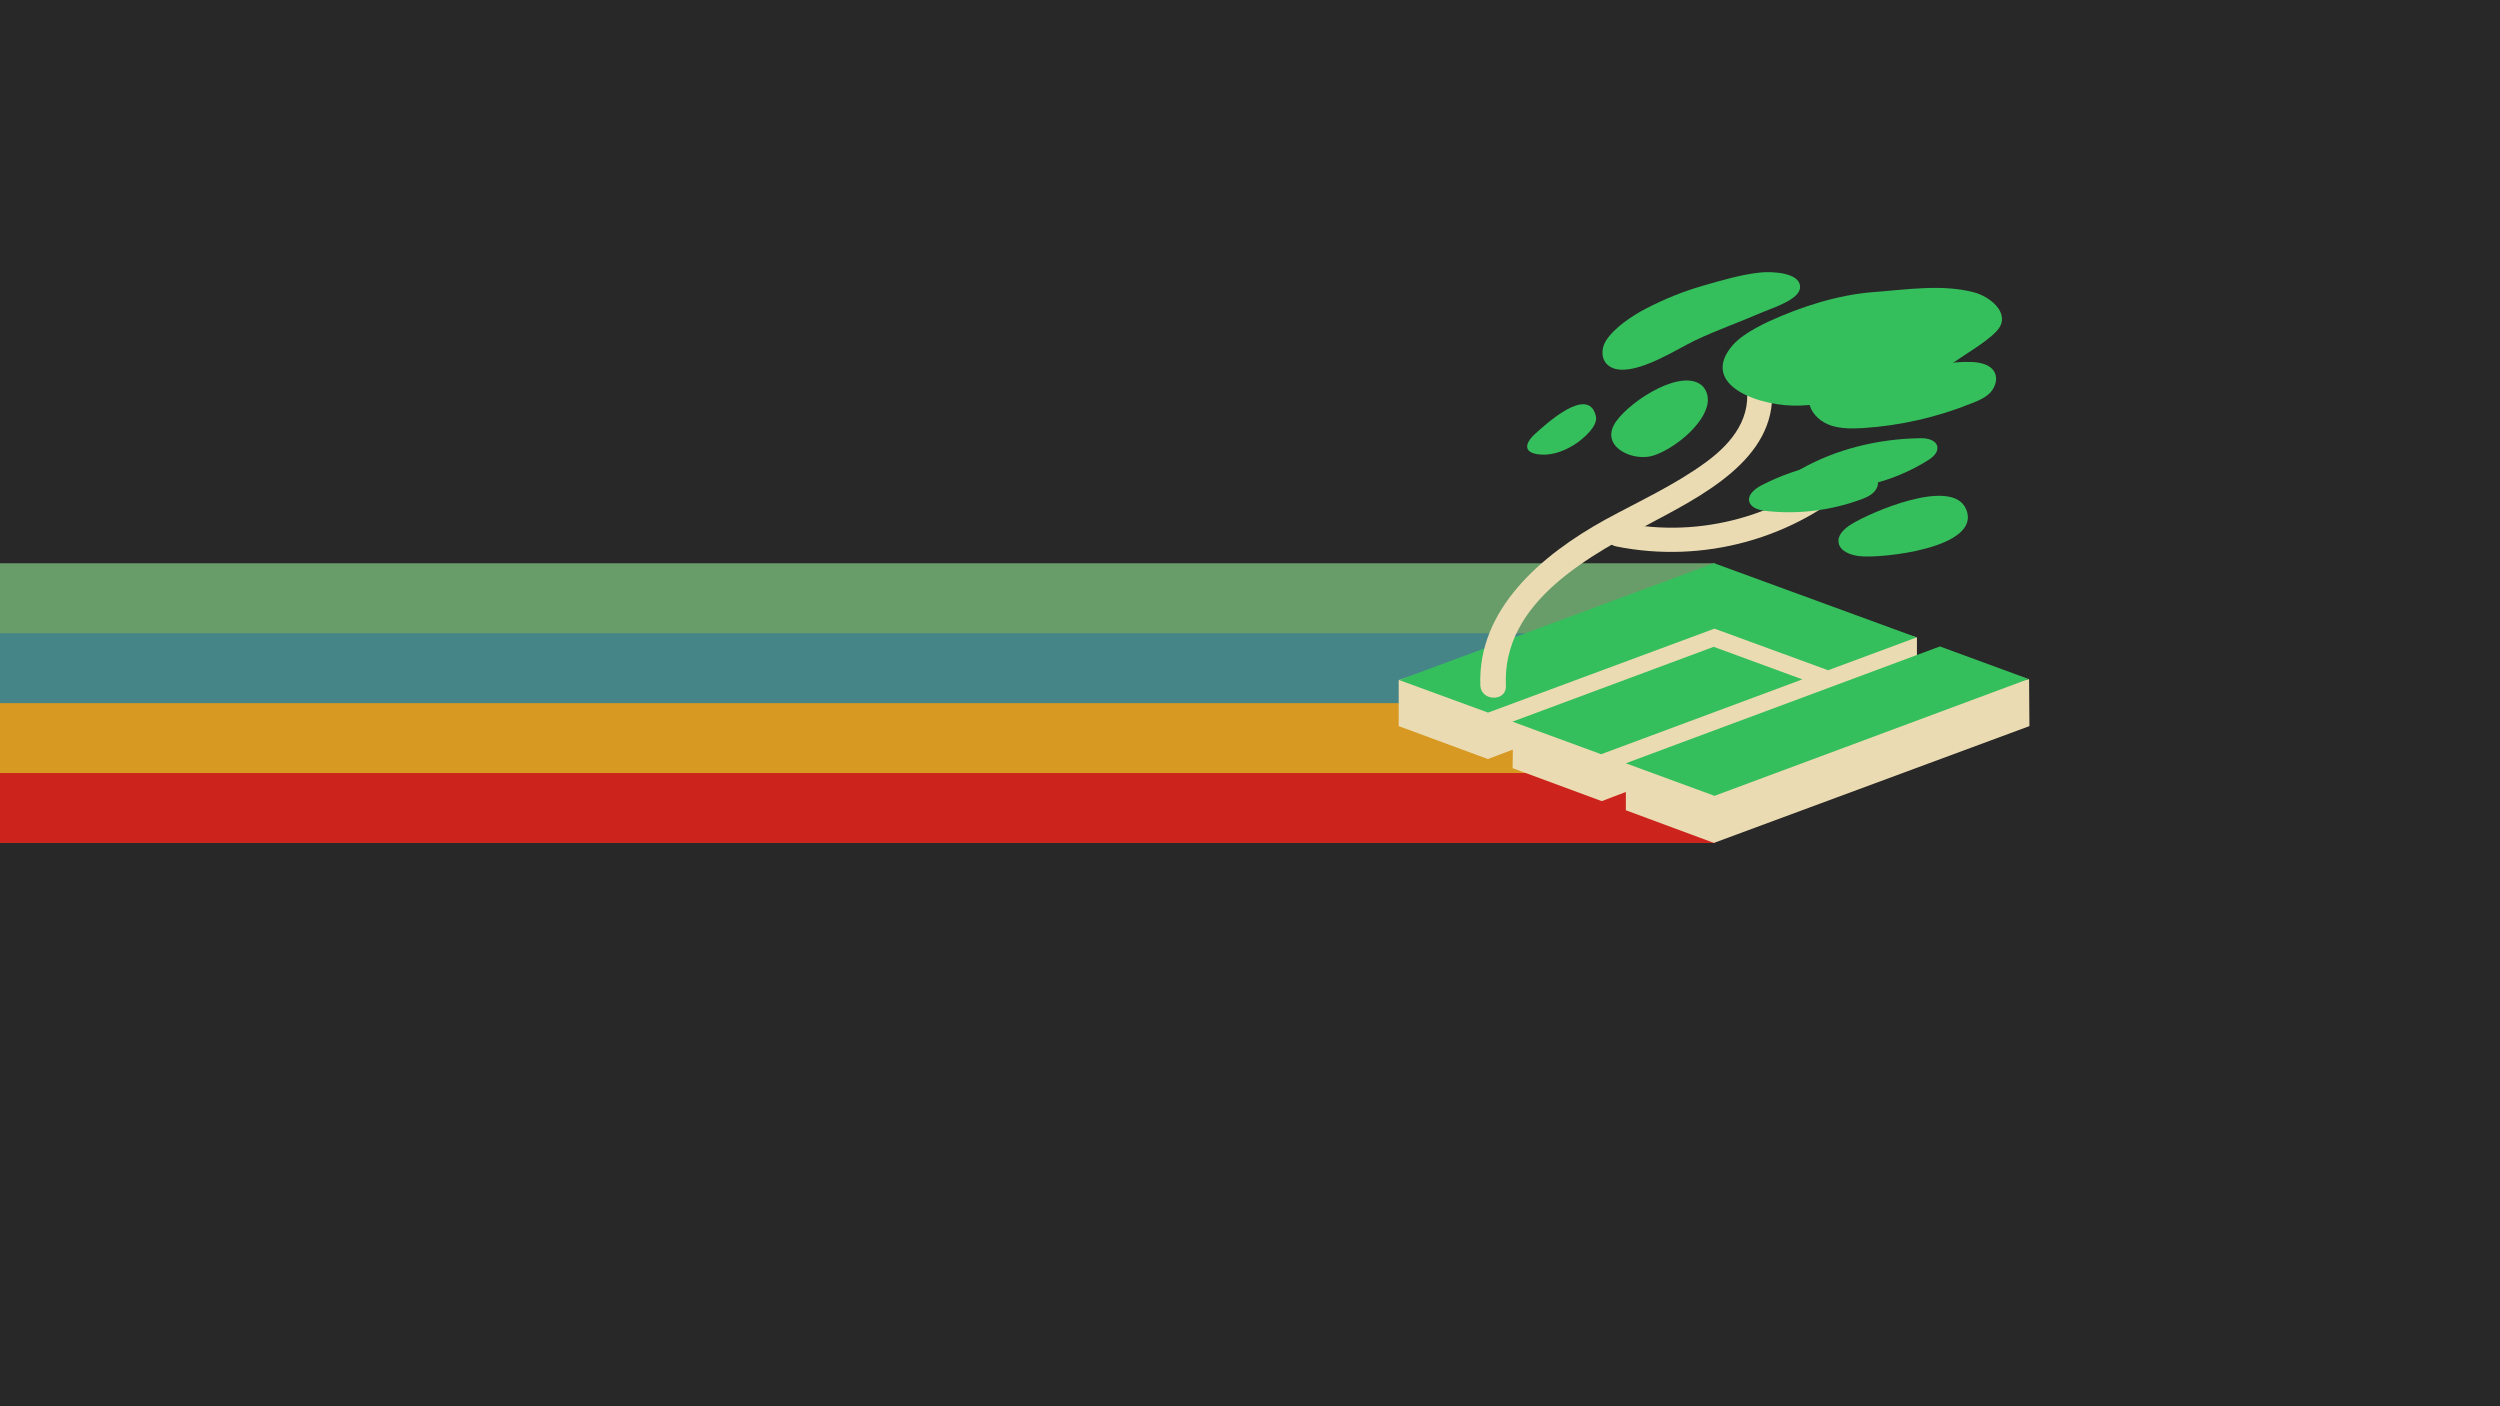 <?xml version="1.0" encoding="UTF-8" standalone="no"?>
<svg
   xmlns:dc="http://purl.org/dc/elements/1.1/"
   xmlns:cc="http://creativecommons.org/ns#"
   xmlns:rdf="http://www.w3.org/1999/02/22-rdf-syntax-ns#"
   xmlns:svg="http://www.w3.org/2000/svg"
   xmlns="http://www.w3.org/2000/svg"
   xmlns:sodipodi="http://sodipodi.sourceforge.net/DTD/sodipodi-0.dtd"
   xmlns:inkscape="http://www.inkscape.org/namespaces/inkscape"
   id="Layer_1"
   data-name="Layer 1"
   viewBox="0 0 1920 1080"
   version="1.1"
   sodipodi:docname="gruvbox-dark-manjarosway-scalable.svg"
   width="1920"
   height="1080"
   inkscape:version="1.0.1 (3bc2e813f5, 2020-09-07, custom)"
   inkscape:export-filename="/home/jonass/Downloads/gruvbox-dark-manjarosway-3840x2160.png"
   inkscape:export-xdpi="192"
   inkscape:export-ydpi="192">
  <sodipodi:namedview
     pagecolor="#ffffff"
     bordercolor="#666666"
     borderopacity="1"
     objecttolerance="10"
     gridtolerance="10"
     guidetolerance="10"
     inkscape:pageopacity="0"
     inkscape:pageshadow="2"
     inkscape:window-width="1900"
     inkscape:window-height="1030"
     id="namedview11"
     showgrid="false"
     fit-margin-top="0"
     fit-margin-left="0"
     fit-margin-right="0"
     fit-margin-bottom="0"
     inkscape:zoom="0.54116411"
     inkscape:cx="1477.4883"
     inkscape:cy="405.88345"
     inkscape:window-x="0"
     inkscape:window-y="0"
     inkscape:window-maximized="1"
     inkscape:current-layer="g902"
     inkscape:document-rotation="0"
     inkscape:snap-intersection-paths="true" />
  <defs
     id="defs4">
    <style
       id="style2">.cls-1{fill:#3ddc84;}</style>
  </defs>
  <title
     id="title6">Android robot</title>
  <g
     id="g902"
     inkscape:export-filename="/home/fjall/g902111.png"
     inkscape:export-xdpi="192"
     inkscape:export-ydpi="192">
    <rect
       style="fill:#282828;fill-opacity:1;fill-rule:nonzero;stroke-width:104.97;stroke-linecap:round;stroke-linejoin:round;paint-order:stroke markers fill"
       id="rect835"
       width="1920"
       height="1080"
       x="-7.4218752e-07"
       y="5.2734376e-06" />
    <path
       id="rect2943"
       style="fill:#689d6a;fill-opacity:1;stroke:none;stroke-width:7.122;stroke-linejoin:round;stroke-miterlimit:4;stroke-dasharray:none;stroke-opacity:1;paint-order:stroke markers fill"
       d="M 0 432.611 L 0 647.387 L 1262.004 647.387 L 1262.125 645.928 C 1266.731 590.859 1286.351 540.351 1317.125 498.578 L 1317.125 432.611 L 0 432.611 z " />
    <path
       id="rect2945"
       style="fill:#458588;fill-opacity:1;stroke:none;stroke-width:6.301;stroke-linejoin:round;stroke-miterlimit:4;stroke-dasharray:none;stroke-opacity:1;paint-order:stroke markers fill"
       d="M 0 486.305 L 0 647.387 L 1317.125 647.387 L 1317.125 486.305 L 0 486.305 z " />
    <path
       id="path940"
       style="fill:#d79921;fill-opacity:1;stroke:none;stroke-width:5.145;stroke-linejoin:round;stroke-miterlimit:4;stroke-dasharray:none;stroke-opacity:1;paint-order:stroke markers fill"
       d="M 0 540 L 0 647.387 L 1317.125 647.387 L 1317.125 540 L 0 540 z " />
    <path
       id="path949"
       style="fill:#cc241d;fill-opacity:1;stroke:none;stroke-width:3.686;stroke-linejoin:round;stroke-miterlimit:4;stroke-dasharray:none;stroke-opacity:1;paint-order:stroke markers fill"
       d="M 0 593.693 L 0 647.387 L 1317.125 647.387 L 1317.125 593.693 L 0 593.693 z " />
    <g
       id="g203"
       transform="matrix(1.179,0,0,1.144,-1103.895,232.2)">
      <g
         id="g179"
         transform="matrix(3.78,0,0,3.78,1847.41,-34.103)">
        <g
           id="layer4"
           inkscape:label="Foundation"
           style="display:inline"
           transform="translate(-82.184,-68.187)" />
        <g
           inkscape:label="Surface"
           id="layer1"
           style="display:inline"
           transform="translate(-82.184,-68.187)">
          <g
             id="g46"
             transform="translate(0.17,-2.335)">
            <g
               id="g71">
              <path
                 style="display:inline;fill:#ebdbb2;fill-opacity:1;stroke:none;stroke-width:0.265px;stroke-linecap:butt;stroke-linejoin:miter;stroke-opacity:1"
                 d="m 101.642,162.273 15.363,5.855 54.315,-21.307 v -7.756 l -34.976,-10.539 -54.33,18.107 -7.96e-4,8.169 15.362,5.851 4.305,-1.675 z"
                 id="path4752"
                 inkscape:connector-curvature="0"
                 sodipodi:nodetypes="cccccccccc" />
              <path
                 style="display:inline;fill:#ebdbb2;fill-opacity:1;stroke:#000000;stroke-width:0.265px;stroke-linecap:butt;stroke-linejoin:miter;stroke-opacity:0"
                 d="m 121.16,161.405 v 8.347 l 15.173,5.794 54.372,-20.743 -0.06,-8.351 z"
                 id="path3930"
                 inkscape:connector-curvature="0"
                 sodipodi:nodetypes="cccccc"
                 transform="translate(1.2083334e-6)" />
            </g>
            <g
               transform="matrix(0.215,-7.7205399e-7,0.007,0.159,91.289,177.532)"
               id="layer0">
              <g
                 transform="matrix(3.884,2.021,-4,2.039,219.518,-324.893)"
                 id="logo">
                <path
                   style="opacity:1;fill:#35bf5c;fill-opacity:1;stroke:none;stroke-width:3.004;stroke-miterlimit:4;stroke-dasharray:none;stroke-opacity:1"
                   d="M 0.089,-0.089 0,64 l 18.025,-0.025 0.064,-46.064 23.032,-0.032 0.025,-18.025 z"
                   id="rect4138"
                   inkscape:connector-curvature="0" />
                <path
                   style="opacity:1;fill:#35bf5c;fill-opacity:1;stroke:none;stroke-width:3;stroke-miterlimit:4;stroke-dasharray:none;stroke-opacity:1"
                   d="m 23,23 2e-6,41 H 41 V 23 Z"
                   id="rect4140"
                   inkscape:connector-curvature="0" />
                <path
                   style="opacity:1;fill:#35bf5c;fill-opacity:1;stroke:none;stroke-width:3;stroke-miterlimit:4;stroke-dasharray:none;stroke-opacity:1"
                   d="M 46,1e-6 V 64 H 64 V 1e-6 Z"
                   id="rect4142"
                   inkscape:connector-curvature="0" />
              </g>
            </g>
            <g
               id="g3802"
               transform="matrix(0.265,0,0,0.265,-338.435,74.21)">
              <g
                 id="g67"
                 style="fill:#ebdbb2;fill-opacity:1">
                <path
                   id="path3765"
                   d="m 1656.3,277.2 c -2.5,-57 55.2,-87.7 97.8,-111.1 37.2,-20.3 83.7,-46.8 74.1,-96.4 -2,-10.3 -17.8,-6 -15.8,4.4 4.4,22.7 -8.5,39.9 -25.8,53 -20.3,15.4 -43.7,26.3 -65.9,38.8 -40.8,23.2 -83.1,59.9 -81,111.3 0.8,10.5 17.1,10.5 16.6,0 z"
                   inkscape:connector-curvature="0"
                   style="fill:#ebdbb2;fill-opacity:1" />
                <path
                   id="path3767"
                   d="m 1728,183.7 c 56.6,11.8 116.4,-5.1 158.3,-45 7.6,-7.3 -4,-18.9 -11.6,-11.6 -37.4,35.8 -91.7,51.4 -142.3,40.8 -10.4,-2 -14.8,13.6 -4.4,15.8 z"
                   inkscape:connector-curvature="0"
                   style="fill:#ebdbb2;fill-opacity:1" />
              </g>
              <g
                 id="g63"
                 style="fill:#35bf5c;fill-opacity:1">
                <path
                   id="path3773"
                   d="m 1958.9,60.1 c 5.8,0.2 12.5,1.6 15.2,6.9 2.2,4.4 0.5,9.6 -2.5,13.3 -3.3,3.6 -7.6,5.6 -12.2,7.4 -22.5,9.4 -46.6,15.1 -71,16.7 -6.7,0.4 -13.8,0.5 -20.3,-1.6 -6.5,-2.1 -12.3,-7.1 -14.2,-13.6 -4,-15.1 29,-20 37.9,-21.6 8.9,-1.6 17.8,-2.7 26.7,-3.1 13.5,-1 26.6,-5 40.4,-4.4 z"
                   inkscape:connector-curvature="0"
                   style="fill:#35bf5c;fill-opacity:1" />
                <g
                   id="g52"
                   style="fill:#35bf5c;fill-opacity:1">
                  <path
                     id="path3769"
                     d="m 1727.8,64.8 c 14.9,3.6 40.1,-13.6 51.4,-19.1 14.5,-7.1 29.6,-12.5 44.3,-19.1 5.6,-2.5 24,-8.3 24.1,-16.5 0.4,-10.2 -19.1,-10.7 -25.4,-10 -12.9,1.3 -25.4,5.3 -37.8,8.9 -12.7,3.8 -25,8.9 -36.8,15.2 -8.9,4.7 -21.1,13.1 -26.3,21.8 -3.3,5.3 -3.1,13.1 2,16.7 1.2,1 2.9,1.7 4.5,2.1 z"
                     inkscape:connector-curvature="0"
                     style="fill:#35bf5c;fill-opacity:1" />
                  <path
                     id="path3771"
                     d="m 1819.1,37.2 c 2.5,-1.5 5.1,-2.7 7.6,-4 21.1,-10 45.4,-18.2 69.3,-20 20.9,-1.6 43.9,-5.4 64.6,0.2 10.7,2.9 22.5,13.3 16.9,23.2 -4.2,7.4 -21.2,17.4 -28.7,22.9 -27.4,19.4 -65.7,28 -100.7,29.8 -25.4,1.3 -67.3,-13.3 -44.1,-40.7 4,-4.5 9.3,-8.1 15.1,-11.4 z"
                     inkscape:connector-curvature="0"
                     style="fill:#35bf5c;fill-opacity:1" />
                  <path
                     id="path3775"
                     d="m 1955.6,158.8 c -8.9,-22 -62.4,2.2 -74.6,10 -4.5,2.9 -9.3,7.3 -8.3,12.5 0.9,5.6 7.6,8.2 13.4,8.9 14.1,1.8 80,-5.4 69.5,-31.4 z"
                     inkscape:connector-curvature="0"
                     style="fill:#35bf5c;fill-opacity:1" />
                  <path
                     id="path3777"
                     d="m 1787.5,87.7 c -2.2,14.5 -21.8,30.5 -34.9,35 -12.7,4.5 -33.9,-4.9 -26.1,-20.3 6.9,-13.4 41,-37.4 55.9,-27.6 4.2,2.7 5.8,8.2 5.1,12.9 z"
                     inkscape:connector-curvature="0"
                     style="fill:#35bf5c;fill-opacity:1" />
                  <path
                     id="path3779"
                     d="m 1825.1,159.9 c 20.9,2.5 42.3,-0.2 61.9,-7.6 4.4,-1.6 8.9,-3.8 10.7,-8.2 1.3,-3.3 0.4,-7.3 -2.2,-9.6 -2.5,-2.4 -6.5,-3.1 -9.6,-1.6 -5.8,-6.4 -16,-5.8 -24.5,-4.2 -13.4,2.7 -26.7,7.6 -38.8,14 -4.4,2.4 -9.3,6.4 -8,11.1 1.2,4.1 6.3,5.6 10.5,6.1 z"
                     inkscape:connector-curvature="0"
                     style="fill:#35bf5c;fill-opacity:1" />
                  <path
                     id="path3781"
                     d="m 1849.4,143 c 27.6,6.2 57.9,-1.8 81.5,-17.1 3.1,-2 6.5,-5.1 6,-8.9 -0.7,-4.5 -6.5,-6 -11.3,-5.8 -26.9,0.4 -54.1,7.1 -77.5,20.7 -2.7,1.5 -5.6,4 -4.9,6.9 0.8,2.6 3.7,3.7 6.2,4.2 z"
                     inkscape:connector-curvature="0"
                     style="fill:#35bf5c;fill-opacity:1" />
                  <path
                     id="path3783"
                     d="m 1711.1,106.4 c 2.5,-3.1 4.7,-6.9 3.6,-10.5 -5.1,-20.1 -32.5,6 -39,12 -8.3,7.6 -8,14.3 5.6,14.3 11.3,-0.2 23.1,-7.7 29.8,-15.8 z"
                     inkscape:connector-curvature="0"
                     style="fill:#35bf5c;fill-opacity:1" />
                </g>
              </g>
            </g>
          </g>
        </g>
      </g>
    </g>
  </g>
</svg>
